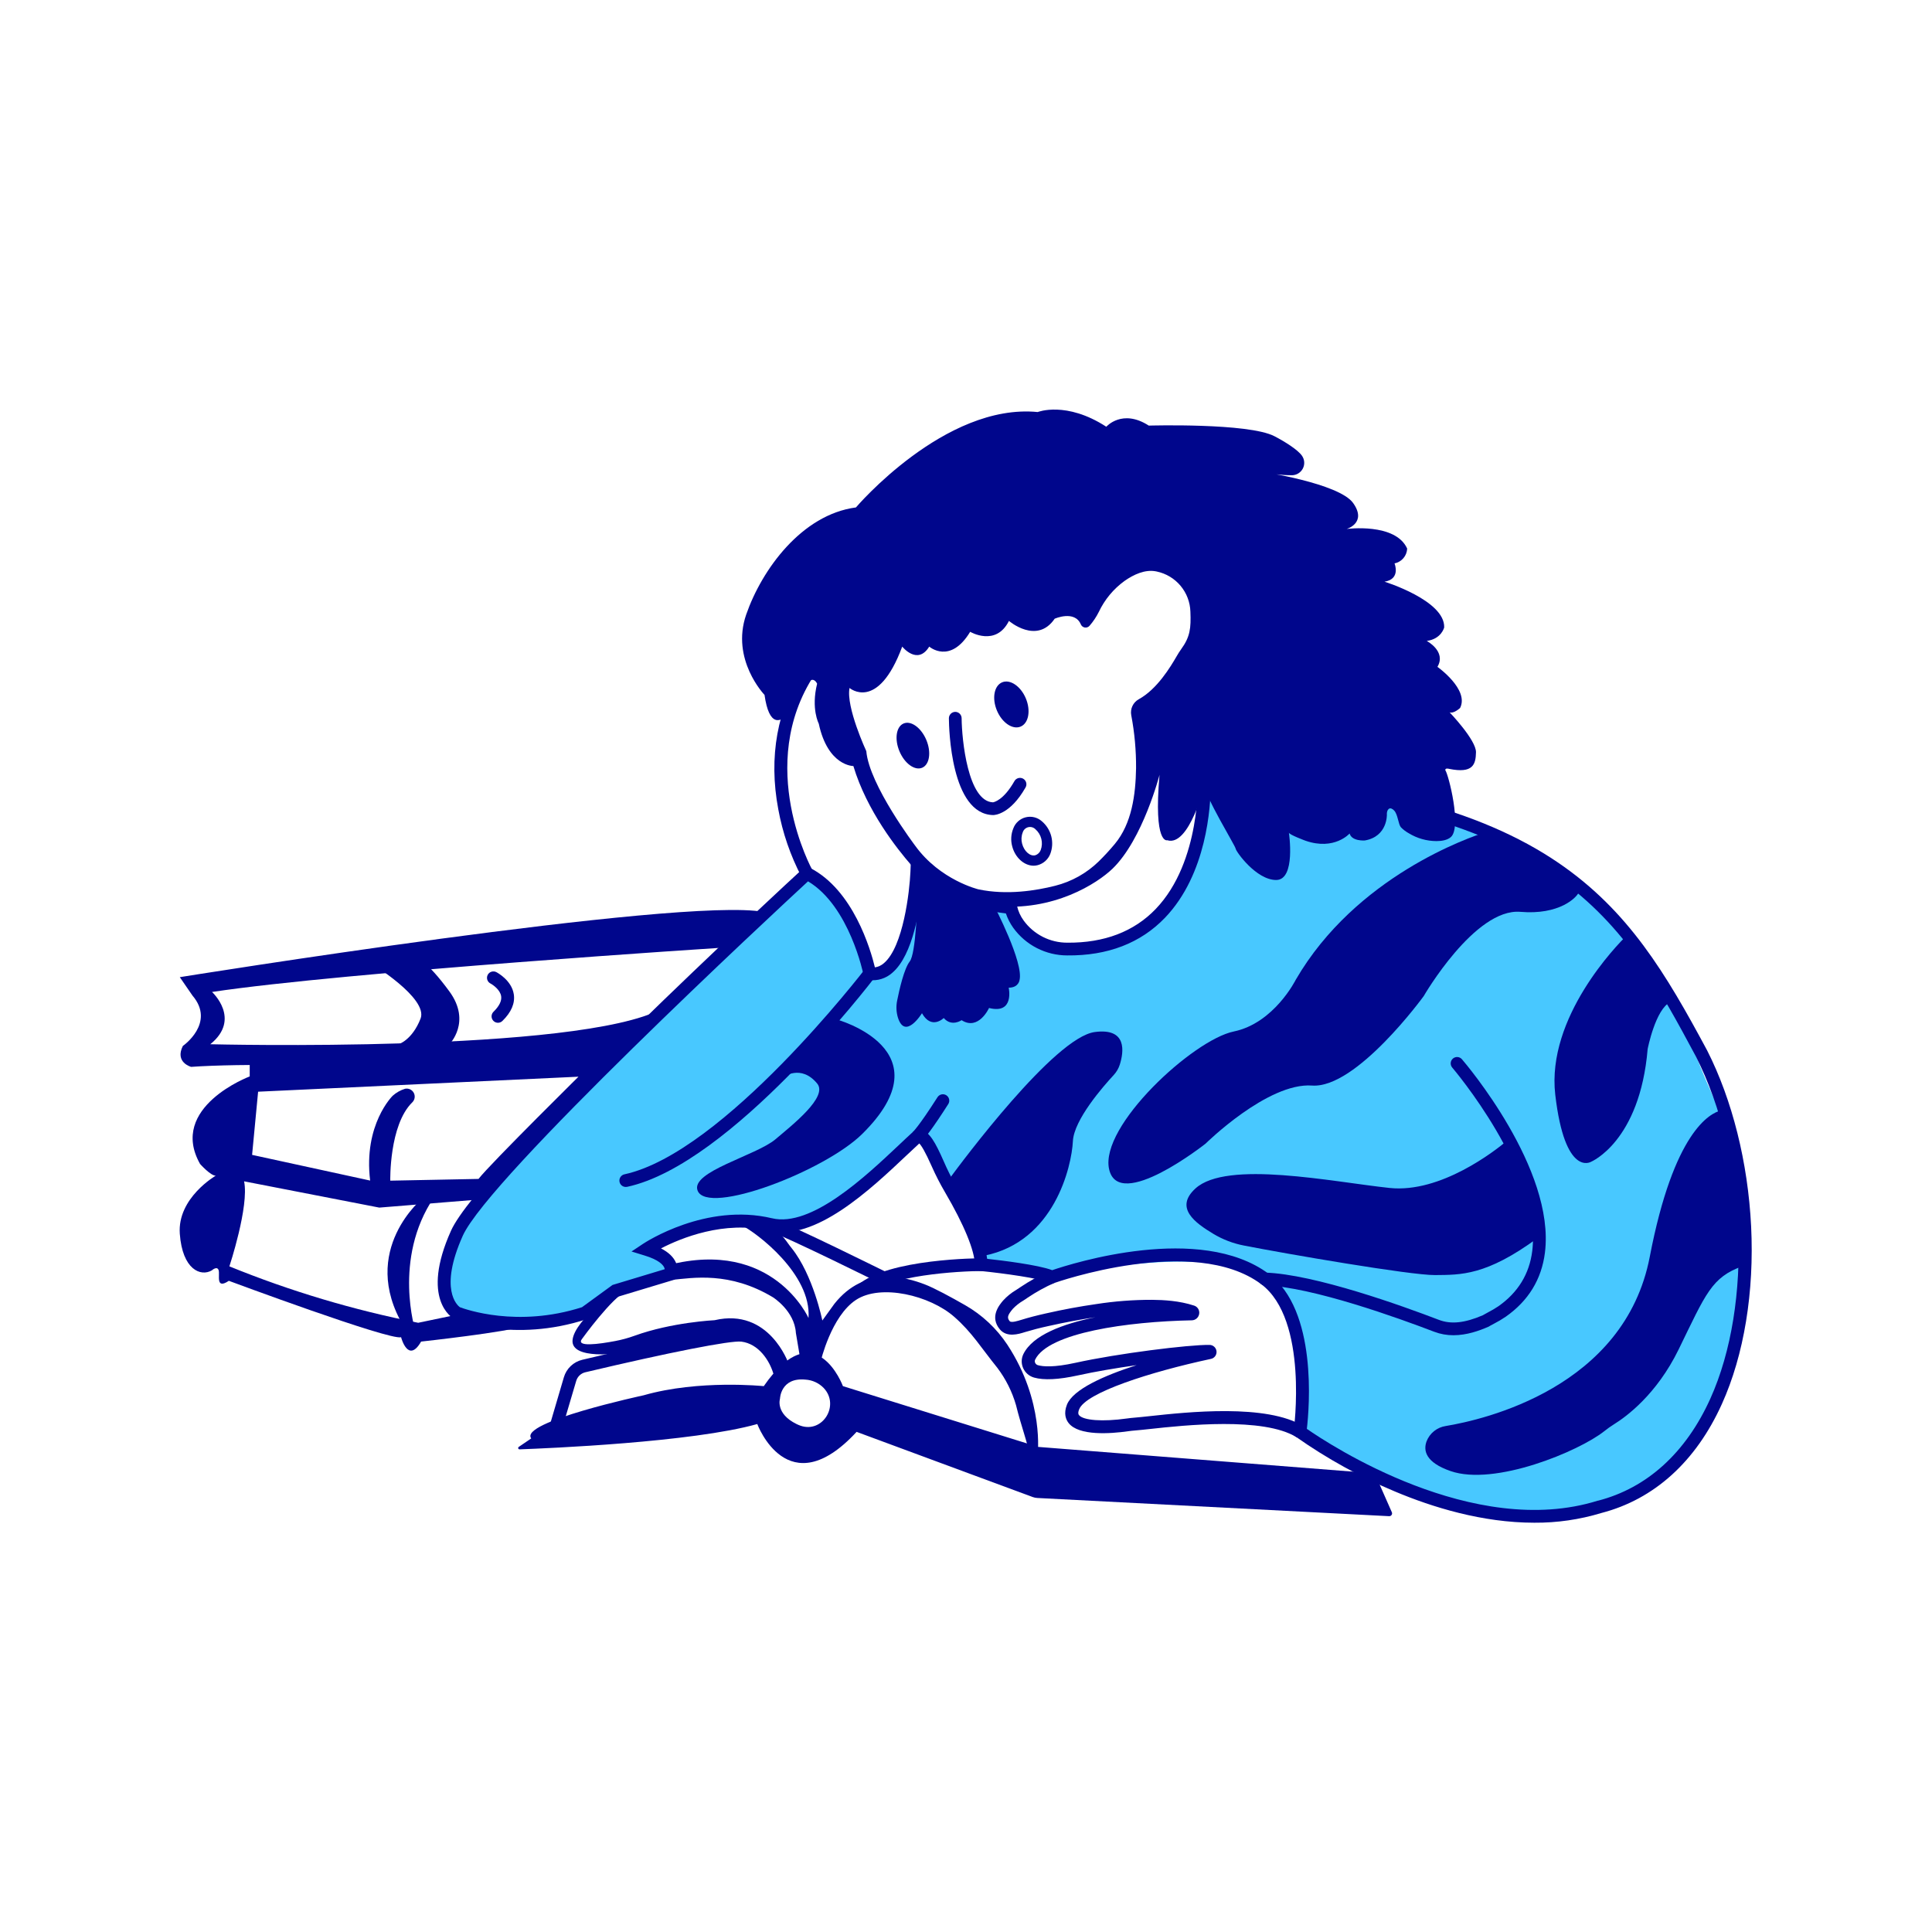 <svg id="SvgjsSvg1001" width="550" height="550" xmlns="http://www.w3.org/2000/svg" version="1.1" xmlns:xlink="http://www.w3.org/1999/xlink" xmlns:svgjs="http://svgjs.com/svgjs"><defs id="SvgjsDefs1002"></defs><g id="SvgjsG1008"><svg xmlns="http://www.w3.org/2000/svg" fill="none" viewBox="0 0 3000 3000" width="550" height="550"><path fill="#48c8ff" d="M706.422 1914.99C661.796 2014.51 706.422 2038.76 706.422 2038.76C706.422 2038.76 793.497 2075.3 905.264 2038.76L952.595 2004.28L1037.8 1978.59C1037.8 1978.59 1049.99 1954.92 1000.49 1940.03C1000.49 1940.03 1093.78 1877.83 1193.3 1901.47C1269.55 1919.63 1370.55 1810.85 1419.88 1766.22C1429.77 1757.26 1442.48 1783.51 1452.87 1806.96C1458.87 1820.49 1465.63 1833.68 1473.12 1846.45C1489.23 1873.88 1520.63 1931.51 1520.63 1963.69C1520.63 1963.69 1621.39 1970.81 1630.54 1982.97C1630.54 1982.97 1881.12 1927.18 1961.26 1986.08C2041.4 2044.98 2015.75 2223.46 2015.75 2223.46C2015.75 2223.46 2264.53 2407.43 2481.07 2339.79C2584.13 2317.12 2770.53 2174.38 2685.32 1753.59C2606.24 1606.31 2623.37 1536.71 2470.75 1392.54C2344.49 1264.39 2034.22 1211.24 1866.88 1207.63C1866.88 1207.63 1880.41 1475.64 1654.29 1473.71C1639.45 1473.74 1624.81 1470.23 1611.59 1463.48C1598.37 1456.74 1586.94 1446.94 1578.26 1434.9C1572.69 1427.19 1568.73 1418.45 1566.6 1409.18C1566.6 1409.18 1473.3 1402.43 1420.44 1353.73C1420.44 1353.73 1413.69 1520.11 1347.42 1511.99C1347.42 1511.99 1324.4 1394.32 1250.02 1356.5C1250.17 1356.38 751.048 1815.57 706.422 1914.99Z" class="color48C8FF svgShape"></path><path fill="#00068c" d="M2250.97 1106.13C2257.41 1108.49 2267.21 1099.38 2267.21 1099.38C2281.76 1070.62 2232.04 1035.48 2232.04 1035.48C2246.25 1011.47 2215.46 995.234 2215.46 995.234C2238.47 992.124 2242.52 974.243 2242.52 974.243C2243.88 932.323 2149.87 903.246 2149.87 903.246C2175.56 899.172 2165.42 874.853 2165.42 874.853C2170.8 873.766 2175.65 870.907 2179.21 866.735C2182.77 862.563 2184.82 857.319 2185.05 851.841C2166.79 811.258 2091.04 821.396 2091.04 821.396C2091.04 821.396 2123.16 812.066 2101.18 781.155C2079.19 750.243 1957.28 732.144 1957.28 732.144C1973.42 736.02 1989.95 737.962 2006.54 737.928C2009.99 737.827 2013.34 736.802 2016.25 734.96C2019.16 733.119 2021.52 730.529 2023.09 727.461C2024.66 724.394 2025.37 720.961 2025.16 717.523C2024.94 714.085 2023.81 710.768 2021.87 707.918C2015.66 698.589 1994.85 685.59 1978.93 677.349C1938.5 656.389 1783.82 660.867 1783.82 660.867C1742.46 634.247 1717.86 662.64 1717.86 662.64C1655.48 622.212 1611.35 639.813 1611.35 639.813C1467.15 625.633 1329.1 787.934 1329.1 787.934C1244.92 799.098 1182.94 884.338 1158.68 954.309C1134.43 1024.28 1187.14 1079.04 1187.14 1079.04C1201.35 1178.56 1257.14 1057.28 1257.14 1057.28C1264.76 1051.86 1268.8 1061.69 1268.8 1061.69C1259.16 1100.75 1271.35 1123.58 1271.35 1123.58C1285.53 1189.85 1325.12 1189.5 1325.12 1189.5C1345.99 1259.13 1393.54 1318.75 1414.78 1343.1C1421.76 1351.08 1425.51 1361.38 1425.29 1371.99C1424.6 1406.2 1422.02 1480.83 1412.69 1492.84C1403.92 1504.03 1396.55 1536.37 1393.13 1553.51C1391.26 1562.37 1391.67 1571.56 1394.31 1580.22C1405.57 1615.64 1431.63 1573.32 1431.63 1573.32C1446.5 1599.69 1465.44 1580.75 1465.44 1580.75C1477.63 1594.96 1493.17 1584.14 1493.17 1584.14C1519.55 1601.03 1535.78 1565.2 1535.78 1565.2C1575.68 1575.34 1566.29 1533.67 1566.29 1533.67C1581.84 1533.67 1583.11 1521.91 1583.11 1521.91C1589.89 1494.86 1543.9 1406.85 1543.9 1406.85C1636.54 1415.81 1703.99 1371.46 1727.38 1349.04C1774.64 1303.54 1800.52 1203.09 1800.52 1203.09C1790.88 1312.16 1812.52 1304.72 1812.52 1304.72C1846.51 1315.39 1870.52 1218.83 1870.52 1218.83C1869.49 1234.57 1918.19 1313.18 1918.69 1317.75C1919.19 1322.32 1950.66 1366.45 1981.6 1366.45C2012.55 1366.45 2001.38 1292.87 2001.38 1292.87C2001.38 1295.98 2027.25 1305.5 2027.25 1305.5C2072.22 1321.05 2095.67 1294.24 2095.67 1294.24C2099.06 1306.68 2119.34 1305.07 2119.34 1305.07C2154.85 1298.85 2153.54 1264.82 2153.54 1264.82C2152.95 1258.6 2157.28 1250.33 2165.11 1258.92C2170.52 1264.82 2171.33 1279.88 2175.19 1284.45C2178.84 1288.21 2183.03 1291.4 2187.63 1293.93C2200.59 1301.82 2215.46 1306.02 2230.64 1306.06C2239 1306.06 2247.59 1304.44 2252.84 1299.84C2270.1 1284.88 2249.23 1202.35 2244.23 1195.88C2243.98 1192.05 2250.04 1193.86 2250.04 1193.86C2287.36 1201.45 2291.5 1187.08 2291.9 1168.14C2292.3 1149.2 2250.97 1106.13 2250.97 1106.13ZM1827.32 1018.65C1817.37 1035.88 1796.54 1070.37 1768.24 1085.79C1763.93 1088.19 1760.48 1091.88 1758.39 1096.35C1756.3 1100.81 1755.68 1105.83 1756.61 1110.67C1761.77 1137.8 1764.26 1165.37 1764.07 1192.99C1763.39 1234.13 1757.45 1278.76 1731.14 1310.41C1723.3 1319.83 1715 1328.85 1706.26 1337.44C1687.42 1355.87 1664.03 1368.98 1638.47 1375.41C1609.2 1382.84 1563.64 1390.34 1519.33 1380.98C1519.33 1380.98 1459.81 1366.73 1421.28 1313.46C1421.28 1313.46 1349.75 1219.11 1345.18 1166.37C1345.18 1166.37 1313.4 1097.95 1319.15 1068.28C1319.15 1068.28 1363.09 1106.16 1400.97 1004.04C1400.97 1004.04 1424.63 1033.8 1442.92 1004.04C1442.92 1004.04 1475.39 1032.46 1506.48 981.054C1506.48 981.054 1546.38 1004.72 1566.69 964.136C1566.69 964.136 1609.95 1001.45 1637.69 960.746C1637.69 960.746 1668.79 946.939 1678.36 969.641C1678.91 970.889 1679.75 971.98 1680.83 972.811C1681.91 973.643 1683.18 974.188 1684.52 974.396C1685.87 974.604 1687.24 974.468 1688.52 974.001C1689.8 973.534 1690.94 972.75 1691.83 971.724C1697.58 965.116 1702.46 957.801 1706.35 949.955C1715.39 930.923 1729.07 914.467 1746.13 902.095C1760.56 891.957 1778 883.996 1794.8 887.168L1796.41 887.51C1810.79 890.564 1823.73 898.351 1833.16 909.626C1842.6 920.902 1847.97 935.014 1848.44 949.707C1849.47 975.425 1848.07 988.828 1834.1 1008.08C1831.65 1011.41 1829.44 1015.01 1827.32 1018.65Z" class="color00068C svgShape"></path><path fill="#00068c" d="M2382.43 2364.46C2301.85 2364.46 2224.32 2340.48 2166.32 2316.1C2112.22 2293.51 2060.73 2265.11 2012.76 2231.39L2008 2227.87L2008.84 2222.03C2009.09 2220.28 2032.32 2049.18 1958.28 1993.98C1853.63 1915.96 1639.02 1991.56 1636.85 1992.33L1632.74 1993.8L1628.89 1991.77C1616.07 1985.03 1556.89 1977.03 1522.62 1973.58L1513.67 1972.68V1963.69C1513.67 1942.33 1496.84 1901.5 1467.52 1851.49C1459.85 1838.42 1452.92 1824.92 1446.78 1811.06C1436.51 1787.9 1430.7 1778.78 1427.46 1775.55C1421.62 1780.87 1415.02 1787.12 1408.03 1793.71C1351.3 1847.29 1265.63 1928.27 1193.98 1911.23C1124.57 1894.72 1057.15 1922.58 1026.42 1938.5C1038.15 1944.57 1045.92 1952 1049.62 1960.71C1051.21 1964.25 1052.04 1968.08 1052.04 1971.97C1052.04 1975.85 1051.21 1979.68 1049.62 1983.22L1047.69 1986.95L960.059 2013.39L912.821 2047.81L911.328 2048.31C797.54 2085.63 709.19 2049.59 705.551 2048.03L704.649 2047.6C702.473 2046.41 652.467 2017.62 700.327 1911.04C745.295 1810.91 1225.89 1367.98 1246.41 1349.16L1251.51 1344.5L1257.73 1347.61C1324.84 1381.82 1351.8 1474.18 1358.55 1502.13C1363.79 1501.36 1368.69 1499.05 1372.64 1495.51C1402.59 1470.07 1412.44 1384.27 1413.72 1353.36L1414.59 1331.9L1430.39 1346.46C1479.9 1392.17 1569.55 1399.32 1570.33 1399.32L1577.76 1399.85L1579.32 1407.13C1581.17 1415.09 1584.59 1422.6 1589.39 1429.21C1597.16 1439.96 1607.38 1448.7 1619.2 1454.72C1631.02 1460.73 1644.11 1463.84 1657.37 1463.79C1714.5 1464.26 1760.77 1446.69 1794.55 1411.51C1865.48 1337.63 1860.01 1209.38 1859.85 1208.16L1859.32 1197.15L1870.33 1197.75C2123.6 1211.62 2298.18 1256.83 2419.81 1339.74C2528.84 1414.13 2586.65 1511.56 2650.9 1631.22C2689.99 1708.25 2714.18 1805.06 2719.13 1904.02C2724.19 2006.05 2708.12 2104.07 2673.78 2180.01C2633.36 2269.57 2568.61 2328.13 2486.6 2349.37C2452.84 2359.63 2417.71 2364.71 2382.43 2364.46ZM2029.28 2218.73C2064.32 2243.08 2288.01 2390.55 2481.01 2330.25H2481.47C2557.57 2310.59 2617.84 2255.83 2655.78 2171.86C2722.17 2024.89 2712.53 1796.42 2633.36 1640.43C2521.03 1431.14 2423.76 1250.08 1880 1218.11C1880 1252.32 1873.94 1357.34 1808.98 1425.1C1771.22 1464.44 1720.04 1484.19 1657.22 1483.57C1640.81 1483.58 1624.64 1479.68 1610.04 1472.19C1595.43 1464.71 1582.83 1453.85 1573.25 1440.53C1568.42 1433.73 1564.61 1426.26 1561.93 1418.36C1541 1415.96 1478.53 1406.35 1432.19 1373.33C1428.86 1408.78 1418.17 1482.79 1385.54 1510.56C1380.68 1514.91 1374.93 1518.16 1368.7 1520.1C1362.46 1522.04 1355.88 1522.61 1349.41 1521.79L1342.25 1520.92L1340.89 1513.83C1340.67 1512.74 1319.12 1406.94 1254.71 1368.54C1201.26 1417.95 759.413 1828.04 718.55 1918.97C681.233 2002.38 710.34 2027.1 714.041 2029.81C722.5 2032.92 803.2 2062.09 903.74 2029.81L951.165 1995.26L1032.18 1970.81C1032.03 1969.82 1031.73 1968.86 1031.3 1967.95C1029.41 1963.94 1022.91 1956.2 1000.83 1949.54L980.615 1943.32L998.185 1931.63C1002.13 1928.99 1096.27 1867.29 1198.74 1891.7C1259.88 1906.25 1344.18 1826.61 1394.66 1779.06C1402.52 1771.6 1409.99 1764.57 1416.42 1758.73C1418.28 1756.95 1420.55 1755.66 1423.02 1754.96C1425.49 1754.27 1428.09 1754.18 1430.6 1754.71C1443.04 1757.33 1452.37 1773.62 1465.19 1802.79C1470.91 1816.03 1477.39 1828.92 1484.59 1841.42C1501.32 1869.9 1528.44 1920.31 1532.86 1954.71C1555.18 1957.13 1612.06 1964.04 1633.86 1972.31C1664.71 1961.8 1863.58 1898.67 1970.1 1978.06C2046.04 2034.6 2033.07 2186.14 2029.28 2218.73Z" class="color00068C svgShape"></path><path fill="#00068c" d="M1472.15 1839.98C1471.55 1838.76 1471.3 1837.39 1471.42 1836.03 1471.54 1834.67 1472.03 1833.37 1472.84 1832.27 1494.23 1803.13 1637.41 1610.98 1699.85 1602.55 1750.79 1595.68 1744.88 1633.65 1738.88 1652.93 1736.95 1659.07 1733.66 1664.7 1729.27 1669.41 1713.04 1686.92 1667.63 1738.67 1665.99 1772.04 1663.97 1811.93 1636.97 1928.02 1528.5 1949.79 1527.06 1950.06 1525.56 1949.85 1524.25 1949.17 1522.94 1948.49 1521.9 1947.4 1521.29 1946.06 1512.73 1927.46 1481.14 1858.67 1472.15 1839.98zM2308.69 1291.54C2281.3 1300.15 2105.4 1360.79 2012.02 1521.38 2012.02 1521.38 1978.56 1588.74 1915.61 1601.74 1852.67 1614.74 1707.25 1748.62 1722.21 1815.57 1737.17 1882.53 1872.01 1775.83 1872.01 1775.83 1872.01 1775.83 1968.42 1680.67 2037.36 1685.64 2106.31 1690.62 2210.73 1546.76 2210.73 1546.76 2210.73 1546.76 2289.88 1409.93 2360.88 1415.9 2420.52 1421 2449.41 1394.47 2453.21 1382.41 2453.89 1380.26 2440.77 1367.26 2438.99 1365.92 2423.45 1354.64 2350.49 1302.3 2316.13 1291.51 2313.7 1290.78 2311.11 1290.79 2308.69 1291.54zM2256.95 2073.35C2246.75 2073.41 2236.63 2071.58 2227.09 2067.97 2172.61 2047.1 2037.86 1998.31 1963.91 1995.94 1962.6 1995.9 1961.32 1995.6 1960.14 1995.07 1958.95 1994.53 1957.88 1993.77 1956.98 1992.82 1956.09 1991.87 1955.4 1990.75 1954.93 1989.53 1954.47 1988.31 1954.26 1987.01 1954.3 1985.71 1954.34 1984.41 1954.64 1983.13 1955.17 1981.94 1955.71 1980.75 1956.47 1979.68 1957.42 1978.79 1958.37 1977.89 1959.49 1977.2 1960.71 1976.74 1961.93 1976.28 1963.23 1976.06 1964.53 1976.1 2041.53 1978.56 2178.76 2028.19 2234.21 2049.43 2253.12 2056.65 2274.21 2054.47 2302.63 2042.28L2303.69 2041.63 2310.43 2037.92C2316.04 2035.03 2321.48 2031.82 2326.73 2028.32 2357.11 2007.01 2374.81 1978.18 2379.25 1942.64 2394.43 1821.61 2256.42 1659.34 2255.02 1657.72 2253.3 1655.72 2252.45 1653.13 2252.65 1650.5 2252.85 1647.88 2254.08 1645.44 2256.07 1643.72 2258.07 1642.01 2260.67 1641.16 2263.29 1641.35 2265.92 1641.55 2268.35 1642.79 2270.07 1644.78 2276.01 1651.69 2415.24 1815.32 2398.97 1945.07 2393.78 1986.43 2373.32 2019.92 2338.11 2044.58 2332.26 2048.55 2326.18 2052.17 2319.89 2055.4L2313.67 2058.73C2312.92 2059.31 2312.09 2059.79 2311.21 2060.16 2296.94 2066.38 2277.59 2073.35 2256.95 2073.35z" class="color00068C svgShape"></path><path fill="#00068c" d="M2346.26 1772.69C2345.84 1772.18 2345.32 1771.77 2344.74 1771.46 2344.15 1771.16 2343.51 1770.97 2342.86 1770.91 2342.2 1770.86 2341.54 1770.93 2340.92 1771.13 2340.29 1771.32 2339.7 1771.64 2339.2 1772.07 2321.51 1786.87 2237.35 1852.92 2157.99 1844.68 2068.71 1835.2 1905.13 1800.96 1856.34 1845.4 1823.22 1875.59 1855.72 1898.82 1884.05 1915.9 1898.59 1924.63 1914.54 1930.75 1931.19 1933.99 1996.06 1946.74 2190.46 1980.3 2228.34 1979.93 2268.2 1979.55 2307.76 1981.02 2387.4 1922.52 2388.26 1921.89 2388.92 1921.04 2389.32 1920.06 2389.71 1919.07 2389.82 1918 2389.64 1916.95 2385.91 1896.93 2366.38 1796.67 2346.26 1772.69zM2528.34 1453.12C2527.95 1452.77 2527.44 1452.57 2526.91 1452.57 2526.38 1452.57 2525.87 1452.77 2525.48 1453.12 2511.7 1466.62 2401.09 1579.29 2414.99 1699.83 2429.98 1828.51 2470.4 1804.1 2470.4 1804.1 2470.4 1804.1 2546.28 1773 2558.47 1628.92 2558.47 1628.92 2570.45 1567.04 2593.96 1555.81 2594.34 1555.63 2594.67 1555.37 2594.95 1555.05 2595.22 1554.73 2595.43 1554.36 2595.56 1553.96 2595.69 1553.56 2595.73 1553.13 2595.69 1552.71 2595.65 1552.29 2595.53 1551.89 2595.32 1551.52 2586.46 1536.34 2547.71 1470.45 2528.34 1453.12zM2679.69 1727.81C2679.07 1726.47 2678 1725.39 2676.67 1724.75 2675.33 1724.11 2673.82 1723.95 2672.39 1724.3 2655.22 1728.5 2599.06 1757.17 2561.74 1951.53 2522.68 2154.92 2303.84 2204.61 2244.94 2214.31 2238.3 2215.3 2232.04 2218.04 2226.8 2222.24 2221.56 2226.44 2217.53 2231.96 2215.12 2238.23 2209.96 2252.47 2213.53 2270.79 2252.44 2284.28 2320.85 2308.04 2451.46 2253.81 2491.21 2222.27 2495.99 2218.43 2501 2214.87 2506.2 2211.61 2525.07 2199.95 2572.31 2165.52 2606.49 2095.58 2648.97 2008.51 2657.68 1983.25 2706 1966.06 2707.13 1965.67 2708.11 1964.93 2708.8 1963.96 2709.49 1962.98 2709.85 1961.81 2709.83 1960.61 2709.14 1933.62 2704.79 1781.43 2679.69 1727.81zM2013.42 2231.82C1962.01 2199.79 1838.52 2213.16 1785.78 2218.92 1776.45 2219.91 1769.05 2220.72 1763.57 2221.15 1759.31 2221.5 1755.43 2221.9 1751.69 2222.43 1724.02 2226.35 1675.25 2229.86 1659.39 2209.77 1655.16 2204.42 1651.28 2195.13 1656.72 2181.22 1666.05 2157.47 1713.91 2136.19 1764.94 2119.77 1733 2124.35 1700.07 2129.88 1673.7 2135.73 1643.75 2142.32 1620.83 2143.44 1605.59 2139.06 1601.88 2137.99 1598.45 2136.12 1595.54 2133.59 1592.62 2131.05 1590.3 2127.91 1588.74 2124.38 1587.21 2120.94 1586.45 2117.21 1586.51 2113.45 1586.58 2109.69 1587.46 2105.99 1589.11 2102.61 1603.6 2073.16 1650.13 2055.71 1701.07 2045.36 1677.84 2048.78 1654.05 2053.26 1628.45 2058.98 1614.05 2062.09 1602.48 2065.2 1592.13 2068.31L1591.51 2068.49C1581.68 2071.6 1563.52 2077.26 1552.57 2064.23 1536.28 2044.73 1551.73 2026.42 1557.55 2019.55 1563.48 2013.04 1570.36 2007.47 1577.95 2003 1580.03 2001.63 1582.12 2000.26 1584.17 1998.87 1598.49 1989.2 1613.65 1980.81 1629.45 1973.8L1637.81 1991.84C1623.07 1998.33 1608.94 2006.13 1595.58 2015.13 1593.4 2016.65 1591.13 2018.24 1588.86 2019.61 1582.93 2023.08 1577.51 2027.36 1572.75 2032.33 1564.39 2042.25 1563.43 2046.17 1567.84 2051.51 1570.2 2054.34 1580.62 2051.08 1585.6 2049.52L1586.25 2049.34C1597.14 2045.95 1609.17 2042.81 1624.16 2039.45 1651.56 2033.23 1677.03 2028.59 1701.91 2025.02 1730.71 2020.52 1759.83 2018.29 1788.98 2018.36 1807.23 2018.55 1831.12 2019.76 1854.29 2027.35 1856.89 2028.2 1859.1 2029.95 1860.53 2032.29 1861.96 2034.63 1862.52 2037.4 1862.09 2040.1 1861.69 2042.86 1860.32 2045.38 1858.23 2047.23 1856.14 2049.07 1853.47 2050.12 1850.68 2050.18 1751.16 2052.14 1627.95 2069.3 1607.37 2111.22 1607.01 2112 1606.82 2112.84 1606.82 2113.7 1606.82 2114.55 1607.01 2115.39 1607.37 2116.17 1607.76 2117.04 1608.33 2117.81 1609.05 2118.44 1609.77 2119.07 1610.62 2119.54 1611.53 2119.81 1619.81 2122.2 1636.66 2123.48 1669.87 2116.17 1735.18 2101.74 1846.08 2087.87 1878.01 2088.37 1880.76 2088.35 1883.41 2089.36 1885.44 2091.2 1887.48 2093.03 1888.75 2095.57 1889.01 2098.3 1889.27 2101.03 1888.5 2103.76 1886.85 2105.95 1885.2 2108.14 1882.79 2109.63 1880.1 2110.13 1785.68 2130.41 1685.86 2162.5 1675.69 2188.41 1673.23 2194.63 1674.85 2196.62 1675.44 2197.36 1682 2205.7 1712.42 2207.88 1749.39 2202.68 1753.53 2202.09 1757.79 2201.62 1762.45 2201.25 1767.68 2200.85 1775.3 2200.01 1784.22 2199.07 1843.62 2192.61 1967.27 2179.2 2024.49 2214.87L2013.42 2231.82zM1244.45 1361.26C1227.29 1328.37 1215.17 1293.08 1208.5 1256.58 1193.17 1175.42 1206.92 1099.35 1248.15 1036.59L1264.76 1047.51C1171.96 1188.66 1260.84 1349.88 1261.65 1351.49L1244.45 1361.26zM1427.93 1774.74L1417.73 1757.7C1417.44 1757.85 1417.16 1758.03 1416.92 1758.26 1417.26 1757.95 1425.91 1750.48 1455.73 1703.74 1456.43 1702.65 1457.34 1701.7 1458.41 1700.95 1459.48 1700.2 1460.68 1699.67 1461.95 1699.39 1463.23 1699.11 1464.54 1699.08 1465.82 1699.31 1467.11 1699.53 1468.33 1700.01 1469.43 1700.71 1470.53 1701.41 1471.48 1702.32 1472.23 1703.39 1472.97 1704.46 1473.5 1705.66 1473.78 1706.93 1474.07 1708.21 1474.09 1709.52 1473.87 1710.8 1473.64 1712.09 1473.16 1713.31 1472.46 1714.41 1450.07 1749.55 1434.24 1770.98 1427.93 1774.74zM971.721 1843.09C969.268 1843.1 966.901 1842.19 965.076 1840.56 963.251 1838.92 962.098 1836.66 961.839 1834.22 961.58 1831.78 962.234 1829.33 963.674 1827.35 965.114 1825.36 967.239 1823.98 969.637 1823.47 1123.85 1790.13 1341.54 1506.83 1343.81 1504 1345.41 1501.9 1347.77 1500.53 1350.38 1500.18 1352.99 1499.82 1355.63 1500.52 1357.73 1502.12 1359.82 1503.71 1361.2 1506.08 1361.55 1508.69 1361.9 1511.3 1361.2 1513.94 1359.61 1516.03 1350.53 1527.95 1135.17 1808.02 973.991 1842.88 973.245 1843.04 972.483 1843.11 971.721 1843.09zM1542.22 1265.63C1476.41 1264.48 1473.55 1130.67 1473.43 1115.4 1473.42 1112.77 1474.45 1110.24 1476.3 1108.36 1478.14 1106.49 1480.65 1105.42 1483.29 1105.38 1485.91 1105.38 1488.42 1106.42 1490.28 1108.27 1492.14 1110.11 1493.19 1112.62 1493.21 1115.24 1493.49 1148.77 1502.97 1244.39 1541.87 1245.85 1543.52 1245.61 1558.29 1242.56 1574.96 1213.33 1575.57 1212.12 1576.42 1211.05 1577.45 1210.18 1578.49 1209.32 1579.69 1208.67 1580.98 1208.28 1582.27 1207.89 1583.63 1207.77 1584.97 1207.92 1586.31 1208.08 1587.61 1208.5 1588.78 1209.17 1589.96 1209.84 1590.98 1210.74 1591.79 1211.82 1592.6 1212.89 1593.19 1214.13 1593.51 1215.44 1593.83 1216.75 1593.89 1218.11 1593.66 1219.44 1593.44 1220.77 1592.95 1222.05 1592.22 1223.18 1568.71 1264.33 1544.86 1265.63 1542.22 1265.63zM1605.13 1344.28C1590.45 1344.28 1576.27 1331.84 1571.7 1314.02 1569.25 1304.87 1569.86 1295.17 1573.44 1286.41 1574.98 1282.19 1577.53 1278.4 1580.87 1275.39 1584.21 1272.38 1588.23 1270.22 1592.58 1269.12 1596.94 1268.01 1601.5 1267.98 1605.87 1269.03 1610.24 1270.08 1614.29 1272.18 1617.66 1275.15 1624.91 1281.23 1630.07 1289.43 1632.42 1298.59 1634.76 1307.76 1634.18 1317.43 1630.75 1326.24 1629.07 1330.39 1626.46 1334.09 1623.12 1337.07 1619.77 1340.04 1615.79 1342.2 1611.47 1343.38 1609.4 1343.94 1607.27 1344.24 1605.13 1344.28zM1587.12 1310.07C1590.23 1321.89 1599.56 1330.1 1607.59 1328.05 1609.51 1327.42 1611.27 1326.37 1612.73 1324.96 1614.19 1323.55 1615.32 1321.83 1616.01 1319.93 1618.09 1314.35 1618.41 1308.27 1616.95 1302.49 1615.48 1296.72 1612.29 1291.53 1607.8 1287.62 1606.35 1286.16 1604.55 1285.11 1602.57 1284.57 1600.58 1284.02 1598.5 1284 1596.5 1284.5 1594.51 1285.01 1592.69 1286.02 1591.21 1287.45 1589.72 1288.87 1588.64 1290.66 1588.06 1292.63 1585.88 1298.19 1585.55 1304.31 1587.12 1310.07zM1584.82 1128.26C1597.23 1123.08 1600.85 1103.49 1592.92 1084.5 1584.99 1065.52 1568.5 1054.33 1556.09 1059.51 1543.68 1064.7 1540.05 1084.29 1547.99 1103.28 1555.92 1122.26 1572.41 1133.45 1584.82 1128.26zM1431.89 1192.16C1443.42 1187.33 1446.34 1168.04 1438.41 1149.05 1430.48 1130.07 1414.69 1118.58 1403.16 1123.41 1391.62 1128.23 1388.7 1147.53 1396.63 1166.51 1404.57 1185.49 1420.35 1196.98 1431.89 1192.16zM279.196 1517.34C279.196 1517.34 1058.02 1391.92 1186.05 1416.09L1124.66 1471.35C1124.66 1471.35 536.098 1509.22 329.233 1540.32 329.233 1540.32 375.227 1582.27 326.527 1621.49 326.527 1621.49 899.044 1635.83 1028.1 1566.29L929.303 1665.96C929.303 1665.96 446.908 1645.84 296.766 1656.63 296.766 1656.63 271.079 1649.85 283.923 1624.16 283.923 1624.16 335.328 1588.56 298.819 1545.83L279.196 1517.34z" class="color00068C svgShape"></path><path fill="#00068c" d="M574.753 1495.01C574.753 1495.01 665.528 1549.81 653.027 1581.75 639.872 1615.33 618.819 1621.49 618.819 1621.49H697.808C697.808 1621.49 732.576 1587 697.808 1539.48 663.04 1491.97 646.932 1486.9 646.932 1486.9L574.753 1495.01zM387.76 1645.03V1671.46C387.76 1671.46 260.941 1719.08 310.636 1807.36 310.636 1807.36 326.87 1825.62 334.986 1825.62 334.986 1825.62 275.153 1860.11 279.196 1915.8 283.239 1971.5 311.662 1982.76 328.953 1972.62 328.953 1972.62 337.07 1965.19 339.464 1972.28 341.859 1979.37 334.053 2003.03 355.355 1988.85 355.355 1988.85 605.229 2081.84 622.8 2076.42 622.8 2076.42 633.622 2118.34 653.898 2083.2 653.898 2083.2 790.512 2068.31 813.525 2058.85L710.248 2041.31 649.388 2054C549.069 2034.29 450.883 2004.96 356.195 1966.4 356.195 1966.4 387.138 1872.92 379.021 1834.36L588.965 1875.16 742.528 1862.72 933.221 1658.84H911.453C911.453 1658.84 760.627 1807.64 743.056 1830.62L606.007 1833.33C606.007 1833.33 604.11 1746.94 640.215 1711.71 642.138 1709.83 643.401 1707.38 643.815 1704.72 644.229 1702.06 643.771 1699.35 642.511 1696.97 641.25 1694.6 639.254 1692.7 636.822 1691.55 634.39 1690.41 631.652 1690.08 629.019 1690.62 621.905 1692.79 615.348 1696.49 609.801 1701.44 609.801 1701.44 564.086 1745.91 574.753 1833.17L391.46 1793.28 400.79 1695.19 904.58 1671.59 917.268 1655.82 387.76 1645.03zM773.252 1588.15C771.279 1588.15 769.351 1587.56 767.714 1586.46 766.077 1585.36 764.804 1583.79 764.057 1581.97 763.311 1580.14 763.124 1578.13 763.521 1576.2 763.918 1574.27 764.88 1572.49 766.286 1571.11 775.243 1562.31 779.254 1554.19 778.197 1546.98 776.735 1537.09 765.758 1529.35 761.59 1527.17 759.248 1525.96 757.48 1523.88 756.675 1521.37 755.87 1518.86 756.095 1516.14 757.299 1513.8 758.503 1511.45 760.588 1509.69 763.096 1508.88 765.604 1508.08 768.329 1508.3 770.671 1509.5 771.635 1510 794.461 1521.94 797.82 1543.9 799.966 1557.8 794.026 1571.73 780.187 1585.29 778.341 1587.12 775.85 1588.15 773.252 1588.15z" class="color00068C svgShape"></path><path fill="#00068c" d="M657.381 1859.61C657.381 1859.61 555.939 1940.77 626.936 2059.79L645.19 2067.25C645.19 2067.25 609.365 1954.99 673.614 1859.61H657.381zM2127.11 2287.24L1612.09 2246.75 1308.89 2152.4C1308.89 2152.4 1266 2036.74 1185.99 2152.4 1185.99 2152.4 1085.35 2141.95 999.398 2166.61 999.398 2166.61 805.657 2208.19 824.906 2233.56L805.501 2246.75C805.133 2247 804.857 2247.37 804.714 2247.8 804.572 2248.22 804.57 2248.68 804.71 2249.11 804.85 2249.54 805.123 2249.9 805.49 2250.16 805.857 2250.42 806.297 2250.55 806.745 2250.54 849.785 2248.99 1075.22 2239.6 1175.91 2211.23 1175.91 2211.23 1223.27 2339.05 1330.13 2223.39L1603.48 2324.56C1605.81 2325.42 1608.27 2325.93 1610.76 2326.05L2157 2354.32C2157.75 2354.36 2158.51 2354.21 2159.19 2353.88 2159.87 2353.54 2160.45 2353.04 2160.87 2352.41 2161.3 2351.78 2161.55 2351.05 2161.61 2350.3 2161.66 2349.54 2161.52 2348.78 2161.19 2348.1L2137.65 2294.73C2136.73 2292.65 2135.27 2290.86 2133.41 2289.54 2131.56 2288.22 2129.38 2287.42 2127.11 2287.24zM1242.9 2213.78C1240.84 2213.05 1238.82 2212.2 1236.86 2211.23 1203.71 2195 1211.15 2171.99 1211.15 2171.99 1211.15 2171.99 1211.95 2138.53 1250.73 2142.26 1261.44 2142.91 1271.52 2147.54 1279 2155.23 1304.38 2181.91 1277.63 2225.91 1242.9 2213.78z" class="color00068C svgShape"></path><path fill="#00068c" d="M874.073 2214.13L855.01 2208.53L875.597 2138.56C877.55 2131.93 881.214 2125.94 886.221 2121.19C891.227 2116.43 897.399 2113.08 904.114 2111.47C985.871 2092.1 1127.03 2060.13 1153.58 2063.52C1189.78 2068.12 1211.61 2099.5 1219.95 2127.3L1200.91 2133.02C1194.69 2112.19 1177.87 2086.62 1151.16 2083.27C1134.74 2081.21 1039.64 2099.87 908.779 2130.88C905.476 2131.68 902.442 2133.33 899.98 2135.67C897.519 2138.01 895.716 2140.96 894.753 2144.22L874.073 2214.13Z" class="color00068C svgShape"></path><path fill="#00068c" d="M1249.74 2108.77L1274.4 2113.83C1274.4 2113.83 1290.63 2043.83 1329.16 2018.49C1367.69 1993.14 1443.79 2011.37 1481.85 2044.86C1509.47 2069.05 1523.5 2092.84 1548.65 2123.94C1561.78 2141.3 1571.6 2160.91 1577.64 2181.82C1585.47 2213.97 1598.5 2249.2 1596.45 2252.75C1592.94 2258.97 1611.19 2258.97 1611.19 2258.97C1611.19 2258.97 1622.08 2176.28 1564.33 2088.24C1547.53 2062.8 1524.98 2041.67 1498.49 2026.57C1477.31 2014.48 1450.79 1999.95 1435.52 1994.2C1407.28 1983.53 1343.37 1964.28 1295.58 2024.65L1276.92 2050.49C1276.92 2050.49 1262.71 1979.89 1229.24 1938.07C1227.25 1935.58 1225.29 1933.09 1223.46 1930.48C1218.58 1923.42 1205.83 1907 1188.13 1897.98C1185.32 1896.55 1182.18 1895.88 1179.02 1896.05L1155.95 1897.55C1154.55 1897.55 1150.38 1902.03 1151.62 1902.65C1174.73 1914.06 1260.28 1978.43 1255.46 2046.6C1255.46 2046.6 1200.29 1922.46 1037.49 1964.41L1034.82 1978.93C1034.67 1980.06 1034.78 1981.21 1035.14 1982.29C1035.5 1983.37 1036.1 1984.36 1036.9 1985.18C1037.7 1985.99 1038.67 1986.62 1039.74 1987.01C1040.81 1987.4 1041.96 1987.54 1043.09 1987.42C1075.68 1984.31 1132.87 1973.89 1200.32 2014.48C1200.32 2014.48 1233.78 2035.5 1235.84 2069.77L1242.06 2106.81L1224.3 2116.94C1224.3 2116.94 1194.38 2030.21 1109.67 2049.99C1109.67 2049.99 1043.34 2053.1 985.279 2074.15C975.632 2077.64 965.722 2080.36 955.643 2082.27C931.075 2086.97 892.234 2092.56 904.269 2078.38C904.269 2078.38 949.796 2015.13 974.271 2003.31L964.63 1997.09C964.63 1997.09 892.078 2048.81 889.062 2080.78C886.045 2112.75 964.63 2100.9 964.63 2100.9C964.63 2100.9 1133.93 2065.01 1161.89 2075.18C1189.84 2085.35 1221.28 2126.43 1221.28 2126.43L1249.74 2108.77Z" class="color00068C svgShape"></path><path fill="#00068c" d="M1345.33 2010.25L1332.27 1995.29C1379.17 1954.24 1520.48 1953.77 1526.48 1953.77V1973.64C1487.7 1973.64 1379.64 1980.24 1345.33 2010.25Z" class="color00068C svgShape"></path><path fill="#00068c" d="M1368.32 1993.52C1366.92 1992.83 1227.13 1923.33 1192.86 1910.8L1199.7 1892.14C1234.97 1905.04 1371.39 1972.99 1377.18 1975.73L1368.32 1993.52zM1299.12 1582.99C1299.12 1582.99 1471.37 1630.04 1338.8 1760.84 1280.15 1818.68 1098.73 1888 1083.27 1848.85 1071.64 1819.43 1174.26 1794.39 1204.18 1769.02 1230.33 1746.81 1286.06 1703.31 1268.93 1682.53 1243.64 1651.9 1216.06 1672.68 1216.06 1672.68L1299.12 1582.99z" class="color00068C svgShape"></path></svg></g></svg>